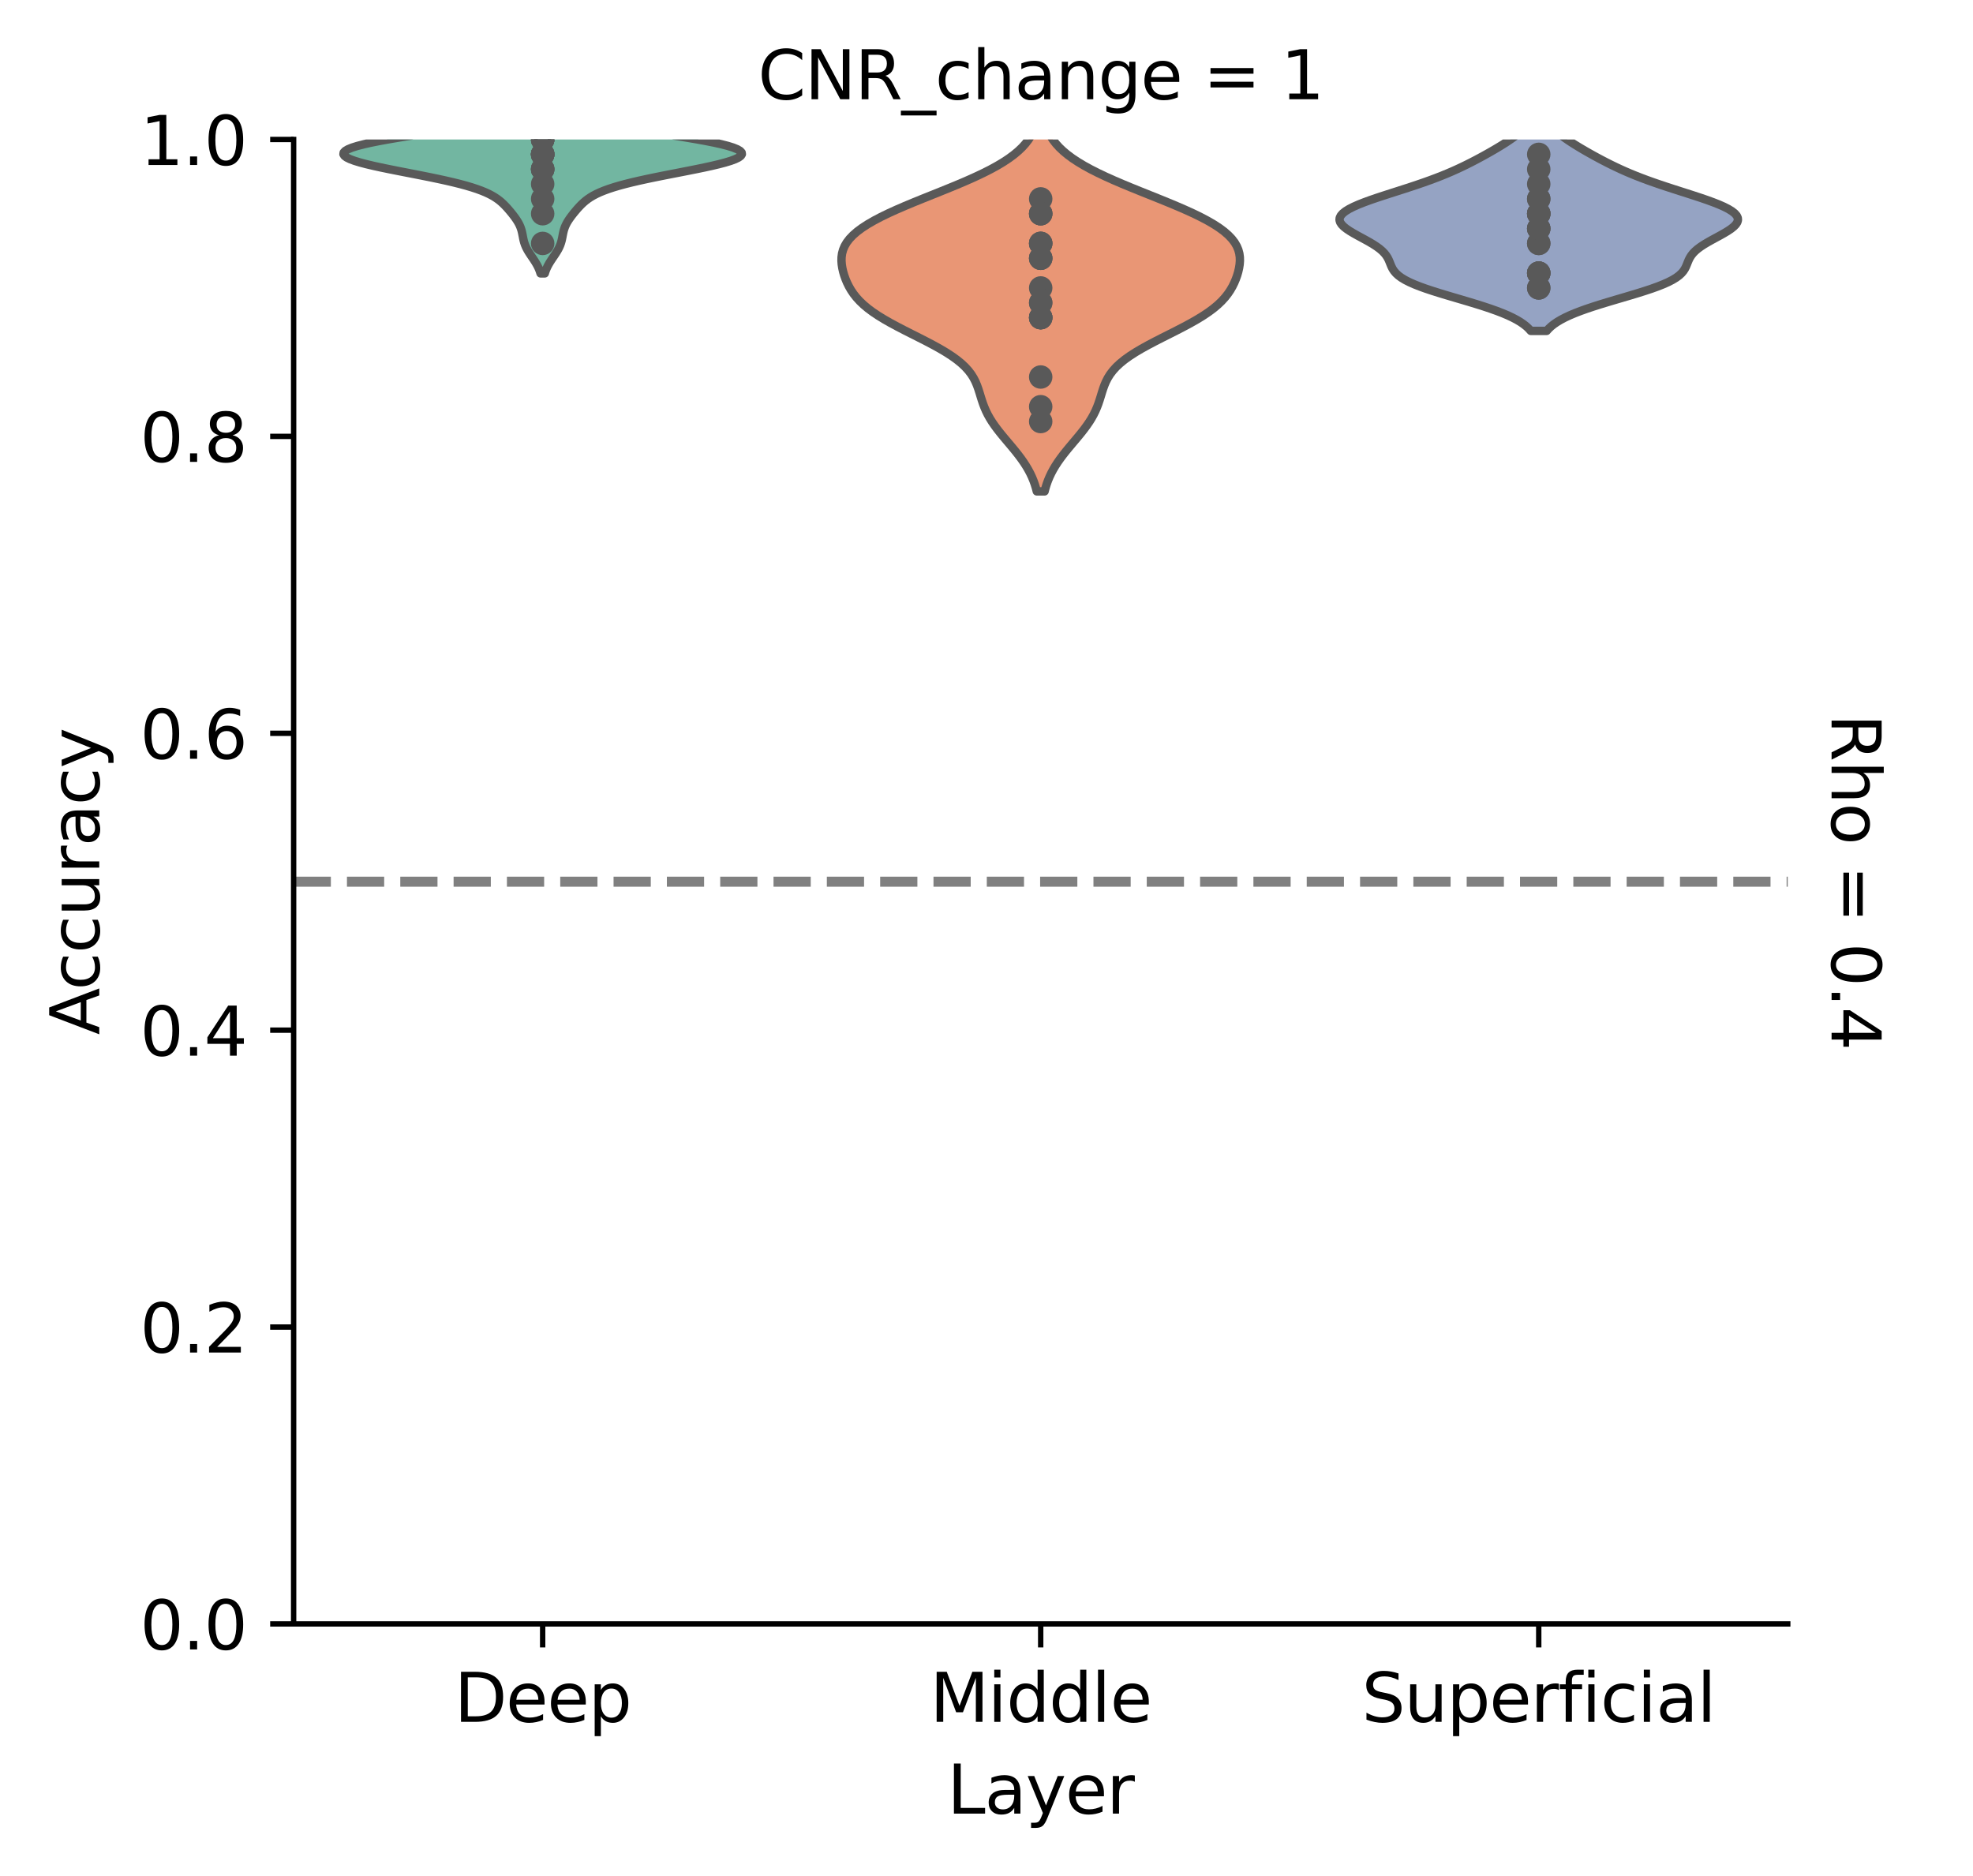 <?xml version="1.0" encoding="utf-8" standalone="no"?>
<!DOCTYPE svg PUBLIC "-//W3C//DTD SVG 1.1//EN"
  "http://www.w3.org/Graphics/SVG/1.1/DTD/svg11.dtd">
<svg xmlns:xlink="http://www.w3.org/1999/xlink" width="294.171pt" height="279.675pt" viewBox="0 0 294.171 279.675" xmlns="http://www.w3.org/2000/svg" version="1.1">
 <defs>
  <style type="text/css">*{stroke-linejoin: round; stroke-linecap: butt}</style>
 </defs>
 <g id="figure_1">
  <g id="patch_1">
   <path d="M 0 279.675 
L 294.171 279.675 
L 294.171 0 
L 0 0 
z
" style="fill: #ffffff"/>
  </g>
  <g id="axes_1">
   <g id="patch_2">
    <path d="M 43.781 242.118 
L 266.551 242.118 
L 266.551 20.798 
L 43.781 20.798 
z
" style="fill: #ffffff"/>
   </g>
   <g id="PolyCollection_1">
    <defs>
     <path id="mb12662d567" d="M 81.228 -238.915 
L 80.591 -238.915 
L 80.515 -239.161 
L 80.426 -239.408 
L 80.324 -239.655 
L 80.209 -239.902 
L 80.081 -240.148 
L 79.941 -240.395 
L 79.791 -240.642 
L 79.632 -240.889 
L 79.468 -241.136 
L 79.301 -241.382 
L 79.133 -241.629 
L 78.97 -241.876 
L 78.813 -242.123 
L 78.666 -242.369 
L 78.532 -242.616 
L 78.411 -242.863 
L 78.305 -243.11 
L 78.215 -243.357 
L 78.138 -243.603 
L 78.074 -243.85 
L 78.018 -244.097 
L 77.97 -244.344 
L 77.923 -244.59 
L 77.874 -244.837 
L 77.82 -245.084 
L 77.757 -245.331 
L 77.682 -245.578 
L 77.593 -245.824 
L 77.488 -246.071 
L 77.367 -246.318 
L 77.23 -246.565 
L 77.078 -246.811 
L 76.914 -247.058 
L 76.737 -247.305 
L 76.552 -247.552 
L 76.359 -247.799 
L 76.158 -248.045 
L 75.952 -248.292 
L 75.739 -248.539 
L 75.517 -248.786 
L 75.285 -249.032 
L 75.037 -249.279 
L 74.769 -249.526 
L 74.475 -249.773 
L 74.148 -250.02 
L 73.781 -250.266 
L 73.366 -250.513 
L 72.896 -250.76 
L 72.363 -251.007 
L 71.762 -251.253 
L 71.087 -251.5 
L 70.334 -251.747 
L 69.501 -251.994 
L 68.589 -252.241 
L 67.6 -252.487 
L 66.538 -252.734 
L 65.411 -252.981 
L 64.228 -253.228 
L 63.002 -253.474 
L 61.747 -253.721 
L 60.479 -253.968 
L 59.216 -254.215 
L 57.978 -254.462 
L 56.784 -254.708 
L 55.656 -254.955 
L 54.615 -255.202 
L 53.679 -255.449 
L 52.87 -255.695 
L 52.204 -255.942 
L 51.696 -256.189 
L 51.361 -256.436 
L 51.207 -256.683 
L 51.242 -256.929 
L 51.469 -257.176 
L 51.887 -257.423 
L 52.493 -257.67 
L 53.279 -257.916 
L 54.233 -258.163 
L 55.34 -258.41 
L 56.582 -258.657 
L 57.94 -258.904 
L 59.39 -259.15 
L 60.91 -259.397 
L 62.474 -259.644 
L 64.058 -259.891 
L 65.637 -260.137 
L 67.19 -260.384 
L 68.696 -260.631 
L 70.136 -260.878 
L 71.495 -261.125 
L 72.762 -261.371 
L 73.926 -261.618 
L 74.984 -261.865 
L 75.932 -262.112 
L 76.772 -262.358 
L 77.505 -262.605 
L 78.138 -262.852 
L 78.678 -263.099 
L 79.132 -263.346 
L 82.687 -263.346 
L 82.687 -263.346 
L 83.141 -263.099 
L 83.681 -262.852 
L 84.314 -262.605 
L 85.047 -262.358 
L 85.887 -262.112 
L 86.835 -261.865 
L 87.893 -261.618 
L 89.057 -261.371 
L 90.324 -261.125 
L 91.683 -260.878 
L 93.123 -260.631 
L 94.629 -260.384 
L 96.182 -260.137 
L 97.762 -259.891 
L 99.345 -259.644 
L 100.909 -259.397 
L 102.429 -259.15 
L 103.879 -258.904 
L 105.237 -258.657 
L 106.479 -258.41 
L 107.586 -258.163 
L 108.54 -257.916 
L 109.326 -257.67 
L 109.932 -257.423 
L 110.35 -257.176 
L 110.577 -256.929 
L 110.612 -256.683 
L 110.458 -256.436 
L 110.123 -256.189 
L 109.615 -255.942 
L 108.949 -255.695 
L 108.14 -255.449 
L 107.204 -255.202 
L 106.163 -254.955 
L 105.035 -254.708 
L 103.841 -254.462 
L 102.603 -254.215 
L 101.34 -253.968 
L 100.072 -253.721 
L 98.817 -253.474 
L 97.591 -253.228 
L 96.408 -252.981 
L 95.281 -252.734 
L 94.219 -252.487 
L 93.23 -252.241 
L 92.318 -251.994 
L 91.485 -251.747 
L 90.732 -251.5 
L 90.057 -251.253 
L 89.456 -251.007 
L 88.923 -250.76 
L 88.453 -250.513 
L 88.038 -250.266 
L 87.671 -250.02 
L 87.344 -249.773 
L 87.05 -249.526 
L 86.782 -249.279 
L 86.534 -249.032 
L 86.302 -248.786 
L 86.08 -248.539 
L 85.867 -248.292 
L 85.661 -248.045 
L 85.461 -247.799 
L 85.267 -247.552 
L 85.082 -247.305 
L 84.906 -247.058 
L 84.741 -246.811 
L 84.589 -246.565 
L 84.452 -246.318 
L 84.331 -246.071 
L 84.226 -245.824 
L 84.137 -245.578 
L 84.062 -245.331 
L 83.999 -245.084 
L 83.945 -244.837 
L 83.896 -244.59 
L 83.85 -244.344 
L 83.801 -244.097 
L 83.746 -243.85 
L 83.681 -243.603 
L 83.604 -243.357 
L 83.514 -243.11 
L 83.408 -242.863 
L 83.287 -242.616 
L 83.153 -242.369 
L 83.006 -242.123 
L 82.849 -241.876 
L 82.686 -241.629 
L 82.518 -241.382 
L 82.351 -241.136 
L 82.187 -240.889 
L 82.028 -240.642 
L 81.878 -240.395 
L 81.738 -240.148 
L 81.61 -239.902 
L 81.495 -239.655 
L 81.393 -239.408 
L 81.304 -239.161 
L 81.228 -238.915 
z
" style="stroke: #595959; stroke-width: 1.25"/>
    </defs>
    <g clip-path="url(#p1ce7e0c51a)">
     <use xlink:href="#mb12662d567" x="0" y="279.675" style="fill: #72b6a1; stroke: #595959; stroke-width: 1.25"/>
    </g>
   </g>
   <g id="PolyCollection_2">
    <defs>
     <path id="m2dc0e3716c" d="M 155.748 -206.412 
L 154.584 -206.412 
L 154.44 -206.958 
L 154.271 -207.503 
L 154.073 -208.049 
L 153.845 -208.595 
L 153.585 -209.14 
L 153.293 -209.686 
L 152.968 -210.232 
L 152.613 -210.778 
L 152.228 -211.323 
L 151.818 -211.869 
L 151.386 -212.415 
L 150.939 -212.96 
L 150.481 -213.506 
L 150.02 -214.052 
L 149.563 -214.597 
L 149.117 -215.143 
L 148.69 -215.689 
L 148.287 -216.235 
L 147.913 -216.78 
L 147.573 -217.326 
L 147.269 -217.872 
L 147 -218.417 
L 146.765 -218.963 
L 146.558 -219.509 
L 146.375 -220.055 
L 146.205 -220.6 
L 146.039 -221.146 
L 145.864 -221.692 
L 145.668 -222.237 
L 145.436 -222.783 
L 145.155 -223.329 
L 144.813 -223.875 
L 144.399 -224.42 
L 143.903 -224.966 
L 143.32 -225.512 
L 142.648 -226.057 
L 141.885 -226.603 
L 141.039 -227.149 
L 140.115 -227.695 
L 139.128 -228.24 
L 138.091 -228.786 
L 137.021 -229.332 
L 135.938 -229.877 
L 134.86 -230.423 
L 133.805 -230.969 
L 132.792 -231.514 
L 131.834 -232.06 
L 130.944 -232.606 
L 130.13 -233.152 
L 129.397 -233.697 
L 128.747 -234.243 
L 128.175 -234.789 
L 127.68 -235.334 
L 127.252 -235.88 
L 126.885 -236.426 
L 126.57 -236.972 
L 126.3 -237.517 
L 126.07 -238.063 
L 125.875 -238.609 
L 125.715 -239.154 
L 125.59 -239.7 
L 125.504 -240.246 
L 125.463 -240.792 
L 125.476 -241.337 
L 125.551 -241.883 
L 125.698 -242.429 
L 125.926 -242.974 
L 126.244 -243.52 
L 126.66 -244.066 
L 127.18 -244.611 
L 127.806 -245.157 
L 128.541 -245.703 
L 129.382 -246.249 
L 130.324 -246.794 
L 131.363 -247.34 
L 132.488 -247.886 
L 133.688 -248.431 
L 134.951 -248.977 
L 136.262 -249.523 
L 137.605 -250.069 
L 138.965 -250.614 
L 140.326 -251.16 
L 141.672 -251.706 
L 142.988 -252.251 
L 144.26 -252.797 
L 145.477 -253.343 
L 146.627 -253.889 
L 147.704 -254.434 
L 148.699 -254.98 
L 149.61 -255.526 
L 150.435 -256.071 
L 151.172 -256.617 
L 151.826 -257.163 
L 152.398 -257.708 
L 152.893 -258.254 
L 153.317 -258.8 
L 153.676 -259.346 
L 153.977 -259.891 
L 154.227 -260.437 
L 156.105 -260.437 
L 156.105 -260.437 
L 156.355 -259.891 
L 156.656 -259.346 
L 157.015 -258.8 
L 157.439 -258.254 
L 157.934 -257.708 
L 158.506 -257.163 
L 159.16 -256.617 
L 159.898 -256.071 
L 160.722 -255.526 
L 161.633 -254.98 
L 162.628 -254.434 
L 163.705 -253.889 
L 164.855 -253.343 
L 166.072 -252.797 
L 167.344 -252.251 
L 168.66 -251.706 
L 170.006 -251.16 
L 171.367 -250.614 
L 172.727 -250.069 
L 174.07 -249.523 
L 175.381 -248.977 
L 176.644 -248.431 
L 177.844 -247.886 
L 178.969 -247.34 
L 180.008 -246.794 
L 180.951 -246.249 
L 181.791 -245.703 
L 182.526 -245.157 
L 183.152 -244.611 
L 183.672 -244.066 
L 184.088 -243.52 
L 184.406 -242.974 
L 184.634 -242.429 
L 184.781 -241.883 
L 184.856 -241.337 
L 184.869 -240.792 
L 184.828 -240.246 
L 184.742 -239.7 
L 184.617 -239.154 
L 184.457 -238.609 
L 184.262 -238.063 
L 184.032 -237.517 
L 183.762 -236.972 
L 183.447 -236.426 
L 183.08 -235.88 
L 182.653 -235.334 
L 182.157 -234.789 
L 181.586 -234.243 
L 180.935 -233.697 
L 180.202 -233.152 
L 179.388 -232.606 
L 178.498 -232.06 
L 177.54 -231.514 
L 176.527 -230.969 
L 175.473 -230.423 
L 174.394 -229.877 
L 173.311 -229.332 
L 172.241 -228.786 
L 171.204 -228.24 
L 170.217 -227.695 
L 169.294 -227.149 
L 168.447 -226.603 
L 167.685 -226.057 
L 167.012 -225.512 
L 166.429 -224.966 
L 165.933 -224.42 
L 165.519 -223.875 
L 165.177 -223.329 
L 164.896 -222.783 
L 164.664 -222.237 
L 164.468 -221.692 
L 164.293 -221.146 
L 164.127 -220.6 
L 163.957 -220.055 
L 163.774 -219.509 
L 163.567 -218.963 
L 163.332 -218.417 
L 163.063 -217.872 
L 162.759 -217.326 
L 162.419 -216.78 
L 162.045 -216.235 
L 161.642 -215.689 
L 161.215 -215.143 
L 160.769 -214.597 
L 160.312 -214.052 
L 159.851 -213.506 
L 159.394 -212.96 
L 158.946 -212.415 
L 158.514 -211.869 
L 158.104 -211.323 
L 157.719 -210.778 
L 157.364 -210.232 
L 157.039 -209.686 
L 156.747 -209.14 
L 156.487 -208.595 
L 156.259 -208.049 
L 156.061 -207.503 
L 155.892 -206.958 
L 155.748 -206.412 
z
" style="stroke: #595959; stroke-width: 1.25"/>
    </defs>
    <g clip-path="url(#p1ce7e0c51a)">
     <use xlink:href="#m2dc0e3716c" x="0" y="279.675" style="fill: #e99675; stroke: #595959; stroke-width: 1.25"/>
    </g>
   </g>
   <g id="PolyCollection_3">
    <defs>
     <path id="mdc87d90c65" d="M 230.61 -230.341 
L 228.235 -230.341 
L 227.939 -230.671 
L 227.588 -231.002 
L 227.174 -231.332 
L 226.694 -231.663 
L 226.141 -231.993 
L 225.514 -232.324 
L 224.809 -232.655 
L 224.027 -232.985 
L 223.171 -233.316 
L 222.245 -233.646 
L 221.255 -233.977 
L 220.212 -234.307 
L 219.127 -234.638 
L 218.015 -234.969 
L 216.891 -235.299 
L 215.773 -235.63 
L 214.679 -235.96 
L 213.626 -236.291 
L 212.63 -236.621 
L 211.707 -236.952 
L 210.87 -237.283 
L 210.126 -237.613 
L 209.481 -237.944 
L 208.936 -238.274 
L 208.489 -238.605 
L 208.131 -238.935 
L 207.852 -239.266 
L 207.636 -239.596 
L 207.468 -239.927 
L 207.329 -240.258 
L 207.198 -240.588 
L 207.059 -240.919 
L 206.893 -241.249 
L 206.686 -241.58 
L 206.425 -241.91 
L 206.105 -242.241 
L 205.72 -242.572 
L 205.272 -242.902 
L 204.767 -243.233 
L 204.214 -243.563 
L 203.625 -243.894 
L 203.017 -244.224 
L 202.408 -244.555 
L 201.818 -244.886 
L 201.266 -245.216 
L 200.772 -245.547 
L 200.356 -245.877 
L 200.033 -246.208 
L 199.817 -246.538 
L 199.72 -246.869 
L 199.749 -247.199 
L 199.909 -247.53 
L 200.199 -247.861 
L 200.616 -248.191 
L 201.155 -248.522 
L 201.805 -248.852 
L 202.555 -249.183 
L 203.391 -249.513 
L 204.298 -249.844 
L 205.26 -250.175 
L 206.261 -250.505 
L 207.285 -250.836 
L 208.319 -251.166 
L 209.349 -251.497 
L 210.364 -251.827 
L 211.355 -252.158 
L 212.315 -252.489 
L 213.239 -252.819 
L 214.124 -253.15 
L 214.97 -253.48 
L 215.777 -253.811 
L 216.547 -254.141 
L 217.283 -254.472 
L 217.989 -254.803 
L 218.669 -255.133 
L 219.327 -255.464 
L 219.965 -255.794 
L 220.587 -256.125 
L 221.194 -256.455 
L 221.789 -256.786 
L 222.371 -257.116 
L 222.94 -257.447 
L 223.494 -257.778 
L 224.032 -258.108 
L 224.551 -258.439 
L 225.049 -258.769 
L 225.523 -259.1 
L 225.971 -259.43 
L 226.39 -259.761 
L 226.779 -260.092 
L 227.137 -260.422 
L 227.463 -260.753 
L 227.757 -261.083 
L 228.019 -261.414 
L 228.25 -261.744 
L 228.452 -262.075 
L 228.626 -262.406 
L 228.775 -262.736 
L 228.902 -263.067 
L 229.944 -263.067 
L 229.944 -263.067 
L 230.07 -262.736 
L 230.219 -262.406 
L 230.393 -262.075 
L 230.595 -261.744 
L 230.826 -261.414 
L 231.088 -261.083 
L 231.382 -260.753 
L 231.708 -260.422 
L 232.066 -260.092 
L 232.455 -259.761 
L 232.875 -259.43 
L 233.322 -259.1 
L 233.797 -258.769 
L 234.294 -258.439 
L 234.814 -258.108 
L 235.351 -257.778 
L 235.905 -257.447 
L 236.474 -257.116 
L 237.056 -256.786 
L 237.651 -256.455 
L 238.258 -256.125 
L 238.88 -255.794 
L 239.519 -255.464 
L 240.176 -255.133 
L 240.856 -254.803 
L 241.562 -254.472 
L 242.298 -254.141 
L 243.068 -253.811 
L 243.875 -253.48 
L 244.721 -253.15 
L 245.606 -252.819 
L 246.53 -252.489 
L 247.49 -252.158 
L 248.481 -251.827 
L 249.496 -251.497 
L 250.526 -251.166 
L 251.56 -250.836 
L 252.584 -250.505 
L 253.585 -250.175 
L 254.547 -249.844 
L 255.454 -249.513 
L 256.29 -249.183 
L 257.04 -248.852 
L 257.69 -248.522 
L 258.229 -248.191 
L 258.646 -247.861 
L 258.937 -247.53 
L 259.096 -247.199 
L 259.125 -246.869 
L 259.028 -246.538 
L 258.812 -246.208 
L 258.489 -245.877 
L 258.073 -245.547 
L 257.579 -245.216 
L 257.027 -244.886 
L 256.437 -244.555 
L 255.828 -244.224 
L 255.22 -243.894 
L 254.631 -243.563 
L 254.078 -243.233 
L 253.573 -242.902 
L 253.125 -242.572 
L 252.74 -242.241 
L 252.42 -241.91 
L 252.16 -241.58 
L 251.952 -241.249 
L 251.786 -240.919 
L 251.647 -240.588 
L 251.516 -240.258 
L 251.377 -239.927 
L 251.209 -239.596 
L 250.994 -239.266 
L 250.714 -238.935 
L 250.357 -238.605 
L 249.909 -238.274 
L 249.364 -237.944 
L 248.72 -237.613 
L 247.976 -237.283 
L 247.138 -236.952 
L 246.215 -236.621 
L 245.219 -236.291 
L 244.166 -235.96 
L 243.072 -235.63 
L 241.954 -235.299 
L 240.831 -234.969 
L 239.718 -234.638 
L 238.634 -234.307 
L 237.59 -233.977 
L 236.601 -233.646 
L 235.674 -233.316 
L 234.818 -232.985 
L 234.036 -232.655 
L 233.331 -232.324 
L 232.704 -231.993 
L 232.151 -231.663 
L 231.671 -231.332 
L 231.257 -231.002 
L 230.906 -230.671 
L 230.61 -230.341 
z
" style="stroke: #595959; stroke-width: 1.25"/>
    </defs>
    <g clip-path="url(#p1ce7e0c51a)">
     <use xlink:href="#mdc87d90c65" x="0" y="279.675" style="fill: #95a3c3; stroke: #595959; stroke-width: 1.25"/>
    </g>
   </g>
   <g id="matplotlib.axis_1">
    <g id="xtick_1">
     <g id="line2d_1">
      <defs>
       <path id="m2caea728b6" d="M 0 0 
L 0 3.5 
" style="stroke: #000000; stroke-width: 0.8"/>
      </defs>
      <g>
       <use xlink:href="#m2caea728b6" x="80.91" y="242.118" style="stroke: #000000; stroke-width: 0.8"/>
      </g>
     </g>
     <g id="text_1">
      <!-- Deep -->
      <g transform="translate(67.732 256.717) scale(0.1 -0.1)">
       <defs>
        <path id="DejaVuSans-44" d="M 1259 4147 
L 1259 519 
L 2022 519 
Q 2988 519 3436 956 
Q 3884 1394 3884 2338 
Q 3884 3275 3436 3711 
Q 2988 4147 2022 4147 
L 1259 4147 
z
M 628 4666 
L 1925 4666 
Q 3281 4666 3915 4102 
Q 4550 3538 4550 2338 
Q 4550 1131 3912 565 
Q 3275 0 1925 0 
L 628 0 
L 628 4666 
z
" transform="scale(0.016)"/>
        <path id="DejaVuSans-65" d="M 3597 1894 
L 3597 1613 
L 953 1613 
Q 991 1019 1311 708 
Q 1631 397 2203 397 
Q 2534 397 2845 478 
Q 3156 559 3463 722 
L 3463 178 
Q 3153 47 2828 -22 
Q 2503 -91 2169 -91 
Q 1331 -91 842 396 
Q 353 884 353 1716 
Q 353 2575 817 3079 
Q 1281 3584 2069 3584 
Q 2775 3584 3186 3129 
Q 3597 2675 3597 1894 
z
M 3022 2063 
Q 3016 2534 2758 2815 
Q 2500 3097 2075 3097 
Q 1594 3097 1305 2825 
Q 1016 2553 972 2059 
L 3022 2063 
z
" transform="scale(0.016)"/>
        <path id="DejaVuSans-70" d="M 1159 525 
L 1159 -1331 
L 581 -1331 
L 581 3500 
L 1159 3500 
L 1159 2969 
Q 1341 3281 1617 3432 
Q 1894 3584 2278 3584 
Q 2916 3584 3314 3078 
Q 3713 2572 3713 1747 
Q 3713 922 3314 415 
Q 2916 -91 2278 -91 
Q 1894 -91 1617 61 
Q 1341 213 1159 525 
z
M 3116 1747 
Q 3116 2381 2855 2742 
Q 2594 3103 2138 3103 
Q 1681 3103 1420 2742 
Q 1159 2381 1159 1747 
Q 1159 1113 1420 752 
Q 1681 391 2138 391 
Q 2594 391 2855 752 
Q 3116 1113 3116 1747 
z
" transform="scale(0.016)"/>
       </defs>
       <use xlink:href="#DejaVuSans-44"/>
       <use xlink:href="#DejaVuSans-65" x="77.002"/>
       <use xlink:href="#DejaVuSans-65" x="138.525"/>
       <use xlink:href="#DejaVuSans-70" x="200.049"/>
      </g>
     </g>
    </g>
    <g id="xtick_2">
     <g id="line2d_2">
      <g>
       <use xlink:href="#m2caea728b6" x="155.166" y="242.118" style="stroke: #000000; stroke-width: 0.8"/>
      </g>
     </g>
     <g id="text_2">
      <!-- Middle -->
      <g transform="translate(138.649 256.717) scale(0.1 -0.1)">
       <defs>
        <path id="DejaVuSans-4d" d="M 628 4666 
L 1569 4666 
L 2759 1491 
L 3956 4666 
L 4897 4666 
L 4897 0 
L 4281 0 
L 4281 4097 
L 3078 897 
L 2444 897 
L 1241 4097 
L 1241 0 
L 628 0 
L 628 4666 
z
" transform="scale(0.016)"/>
        <path id="DejaVuSans-69" d="M 603 3500 
L 1178 3500 
L 1178 0 
L 603 0 
L 603 3500 
z
M 603 4863 
L 1178 4863 
L 1178 4134 
L 603 4134 
L 603 4863 
z
" transform="scale(0.016)"/>
        <path id="DejaVuSans-64" d="M 2906 2969 
L 2906 4863 
L 3481 4863 
L 3481 0 
L 2906 0 
L 2906 525 
Q 2725 213 2448 61 
Q 2172 -91 1784 -91 
Q 1150 -91 751 415 
Q 353 922 353 1747 
Q 353 2572 751 3078 
Q 1150 3584 1784 3584 
Q 2172 3584 2448 3432 
Q 2725 3281 2906 2969 
z
M 947 1747 
Q 947 1113 1208 752 
Q 1469 391 1925 391 
Q 2381 391 2643 752 
Q 2906 1113 2906 1747 
Q 2906 2381 2643 2742 
Q 2381 3103 1925 3103 
Q 1469 3103 1208 2742 
Q 947 2381 947 1747 
z
" transform="scale(0.016)"/>
        <path id="DejaVuSans-6c" d="M 603 4863 
L 1178 4863 
L 1178 0 
L 603 0 
L 603 4863 
z
" transform="scale(0.016)"/>
       </defs>
       <use xlink:href="#DejaVuSans-4d"/>
       <use xlink:href="#DejaVuSans-69" x="86.279"/>
       <use xlink:href="#DejaVuSans-64" x="114.062"/>
       <use xlink:href="#DejaVuSans-64" x="177.539"/>
       <use xlink:href="#DejaVuSans-6c" x="241.016"/>
       <use xlink:href="#DejaVuSans-65" x="268.799"/>
      </g>
     </g>
    </g>
    <g id="xtick_3">
     <g id="line2d_3">
      <g>
       <use xlink:href="#m2caea728b6" x="229.423" y="242.118" style="stroke: #000000; stroke-width: 0.8"/>
      </g>
     </g>
     <g id="text_3">
      <!-- Superficial -->
      <g transform="translate(203.033 256.717) scale(0.1 -0.1)">
       <defs>
        <path id="DejaVuSans-53" d="M 3425 4513 
L 3425 3897 
Q 3066 4069 2747 4153 
Q 2428 4238 2131 4238 
Q 1616 4238 1336 4038 
Q 1056 3838 1056 3469 
Q 1056 3159 1242 3001 
Q 1428 2844 1947 2747 
L 2328 2669 
Q 3034 2534 3370 2195 
Q 3706 1856 3706 1288 
Q 3706 609 3251 259 
Q 2797 -91 1919 -91 
Q 1588 -91 1214 -16 
Q 841 59 441 206 
L 441 856 
Q 825 641 1194 531 
Q 1563 422 1919 422 
Q 2459 422 2753 634 
Q 3047 847 3047 1241 
Q 3047 1584 2836 1778 
Q 2625 1972 2144 2069 
L 1759 2144 
Q 1053 2284 737 2584 
Q 422 2884 422 3419 
Q 422 4038 858 4394 
Q 1294 4750 2059 4750 
Q 2388 4750 2728 4690 
Q 3069 4631 3425 4513 
z
" transform="scale(0.016)"/>
        <path id="DejaVuSans-75" d="M 544 1381 
L 544 3500 
L 1119 3500 
L 1119 1403 
Q 1119 906 1312 657 
Q 1506 409 1894 409 
Q 2359 409 2629 706 
Q 2900 1003 2900 1516 
L 2900 3500 
L 3475 3500 
L 3475 0 
L 2900 0 
L 2900 538 
Q 2691 219 2414 64 
Q 2138 -91 1772 -91 
Q 1169 -91 856 284 
Q 544 659 544 1381 
z
M 1991 3584 
L 1991 3584 
z
" transform="scale(0.016)"/>
        <path id="DejaVuSans-72" d="M 2631 2963 
Q 2534 3019 2420 3045 
Q 2306 3072 2169 3072 
Q 1681 3072 1420 2755 
Q 1159 2438 1159 1844 
L 1159 0 
L 581 0 
L 581 3500 
L 1159 3500 
L 1159 2956 
Q 1341 3275 1631 3429 
Q 1922 3584 2338 3584 
Q 2397 3584 2469 3576 
Q 2541 3569 2628 3553 
L 2631 2963 
z
" transform="scale(0.016)"/>
        <path id="DejaVuSans-66" d="M 2375 4863 
L 2375 4384 
L 1825 4384 
Q 1516 4384 1395 4259 
Q 1275 4134 1275 3809 
L 1275 3500 
L 2222 3500 
L 2222 3053 
L 1275 3053 
L 1275 0 
L 697 0 
L 697 3053 
L 147 3053 
L 147 3500 
L 697 3500 
L 697 3744 
Q 697 4328 969 4595 
Q 1241 4863 1831 4863 
L 2375 4863 
z
" transform="scale(0.016)"/>
        <path id="DejaVuSans-63" d="M 3122 3366 
L 3122 2828 
Q 2878 2963 2633 3030 
Q 2388 3097 2138 3097 
Q 1578 3097 1268 2742 
Q 959 2388 959 1747 
Q 959 1106 1268 751 
Q 1578 397 2138 397 
Q 2388 397 2633 464 
Q 2878 531 3122 666 
L 3122 134 
Q 2881 22 2623 -34 
Q 2366 -91 2075 -91 
Q 1284 -91 818 406 
Q 353 903 353 1747 
Q 353 2603 823 3093 
Q 1294 3584 2113 3584 
Q 2378 3584 2631 3529 
Q 2884 3475 3122 3366 
z
" transform="scale(0.016)"/>
        <path id="DejaVuSans-61" d="M 2194 1759 
Q 1497 1759 1228 1600 
Q 959 1441 959 1056 
Q 959 750 1161 570 
Q 1363 391 1709 391 
Q 2188 391 2477 730 
Q 2766 1069 2766 1631 
L 2766 1759 
L 2194 1759 
z
M 3341 1997 
L 3341 0 
L 2766 0 
L 2766 531 
Q 2569 213 2275 61 
Q 1981 -91 1556 -91 
Q 1019 -91 701 211 
Q 384 513 384 1019 
Q 384 1609 779 1909 
Q 1175 2209 1959 2209 
L 2766 2209 
L 2766 2266 
Q 2766 2663 2505 2880 
Q 2244 3097 1772 3097 
Q 1472 3097 1187 3025 
Q 903 2953 641 2809 
L 641 3341 
Q 956 3463 1253 3523 
Q 1550 3584 1831 3584 
Q 2591 3584 2966 3190 
Q 3341 2797 3341 1997 
z
" transform="scale(0.016)"/>
       </defs>
       <use xlink:href="#DejaVuSans-53"/>
       <use xlink:href="#DejaVuSans-75" x="63.477"/>
       <use xlink:href="#DejaVuSans-70" x="126.855"/>
       <use xlink:href="#DejaVuSans-65" x="190.332"/>
       <use xlink:href="#DejaVuSans-72" x="251.855"/>
       <use xlink:href="#DejaVuSans-66" x="292.969"/>
       <use xlink:href="#DejaVuSans-69" x="328.174"/>
       <use xlink:href="#DejaVuSans-63" x="355.957"/>
       <use xlink:href="#DejaVuSans-69" x="410.938"/>
       <use xlink:href="#DejaVuSans-61" x="438.721"/>
       <use xlink:href="#DejaVuSans-6c" x="500"/>
      </g>
     </g>
    </g>
    <g id="text_4">
     <!-- Layer -->
     <g transform="translate(141.225 270.395) scale(0.1 -0.1)">
      <defs>
       <path id="DejaVuSans-4c" d="M 628 4666 
L 1259 4666 
L 1259 531 
L 3531 531 
L 3531 0 
L 628 0 
L 628 4666 
z
" transform="scale(0.016)"/>
       <path id="DejaVuSans-79" d="M 2059 -325 
Q 1816 -950 1584 -1140 
Q 1353 -1331 966 -1331 
L 506 -1331 
L 506 -850 
L 844 -850 
Q 1081 -850 1212 -737 
Q 1344 -625 1503 -206 
L 1606 56 
L 191 3500 
L 800 3500 
L 1894 763 
L 2988 3500 
L 3597 3500 
L 2059 -325 
z
" transform="scale(0.016)"/>
      </defs>
      <use xlink:href="#DejaVuSans-4c"/>
      <use xlink:href="#DejaVuSans-61" x="55.713"/>
      <use xlink:href="#DejaVuSans-79" x="116.992"/>
      <use xlink:href="#DejaVuSans-65" x="176.172"/>
      <use xlink:href="#DejaVuSans-72" x="237.695"/>
     </g>
    </g>
   </g>
   <g id="matplotlib.axis_2">
    <g id="ytick_1">
     <g id="line2d_4">
      <defs>
       <path id="ma7016f36d8" d="M 0 0 
L -3.5 0 
" style="stroke: #000000; stroke-width: 0.8"/>
      </defs>
      <g>
       <use xlink:href="#ma7016f36d8" x="43.781" y="242.118" style="stroke: #000000; stroke-width: 0.8"/>
      </g>
     </g>
     <g id="text_5">
      <!-- 0.0 -->
      <g transform="translate(20.878 245.918) scale(0.1 -0.1)">
       <defs>
        <path id="DejaVuSans-30" d="M 2034 4250 
Q 1547 4250 1301 3770 
Q 1056 3291 1056 2328 
Q 1056 1369 1301 889 
Q 1547 409 2034 409 
Q 2525 409 2770 889 
Q 3016 1369 3016 2328 
Q 3016 3291 2770 3770 
Q 2525 4250 2034 4250 
z
M 2034 4750 
Q 2819 4750 3233 4129 
Q 3647 3509 3647 2328 
Q 3647 1150 3233 529 
Q 2819 -91 2034 -91 
Q 1250 -91 836 529 
Q 422 1150 422 2328 
Q 422 3509 836 4129 
Q 1250 4750 2034 4750 
z
" transform="scale(0.016)"/>
        <path id="DejaVuSans-2e" d="M 684 794 
L 1344 794 
L 1344 0 
L 684 0 
L 684 794 
z
" transform="scale(0.016)"/>
       </defs>
       <use xlink:href="#DejaVuSans-30"/>
       <use xlink:href="#DejaVuSans-2e" x="63.623"/>
       <use xlink:href="#DejaVuSans-30" x="95.41"/>
      </g>
     </g>
    </g>
    <g id="ytick_2">
     <g id="line2d_5">
      <g>
       <use xlink:href="#ma7016f36d8" x="43.781" y="197.854" style="stroke: #000000; stroke-width: 0.8"/>
      </g>
     </g>
     <g id="text_6">
      <!-- 0.2 -->
      <g transform="translate(20.878 201.654) scale(0.1 -0.1)">
       <defs>
        <path id="DejaVuSans-32" d="M 1228 531 
L 3431 531 
L 3431 0 
L 469 0 
L 469 531 
Q 828 903 1448 1529 
Q 2069 2156 2228 2338 
Q 2531 2678 2651 2914 
Q 2772 3150 2772 3378 
Q 2772 3750 2511 3984 
Q 2250 4219 1831 4219 
Q 1534 4219 1204 4116 
Q 875 4013 500 3803 
L 500 4441 
Q 881 4594 1212 4672 
Q 1544 4750 1819 4750 
Q 2544 4750 2975 4387 
Q 3406 4025 3406 3419 
Q 3406 3131 3298 2873 
Q 3191 2616 2906 2266 
Q 2828 2175 2409 1742 
Q 1991 1309 1228 531 
z
" transform="scale(0.016)"/>
       </defs>
       <use xlink:href="#DejaVuSans-30"/>
       <use xlink:href="#DejaVuSans-2e" x="63.623"/>
       <use xlink:href="#DejaVuSans-32" x="95.41"/>
      </g>
     </g>
    </g>
    <g id="ytick_3">
     <g id="line2d_6">
      <g>
       <use xlink:href="#ma7016f36d8" x="43.781" y="153.59" style="stroke: #000000; stroke-width: 0.8"/>
      </g>
     </g>
     <g id="text_7">
      <!-- 0.4 -->
      <g transform="translate(20.878 157.39) scale(0.1 -0.1)">
       <defs>
        <path id="DejaVuSans-34" d="M 2419 4116 
L 825 1625 
L 2419 1625 
L 2419 4116 
z
M 2253 4666 
L 3047 4666 
L 3047 1625 
L 3713 1625 
L 3713 1100 
L 3047 1100 
L 3047 0 
L 2419 0 
L 2419 1100 
L 313 1100 
L 313 1709 
L 2253 4666 
z
" transform="scale(0.016)"/>
       </defs>
       <use xlink:href="#DejaVuSans-30"/>
       <use xlink:href="#DejaVuSans-2e" x="63.623"/>
       <use xlink:href="#DejaVuSans-34" x="95.41"/>
      </g>
     </g>
    </g>
    <g id="ytick_4">
     <g id="line2d_7">
      <g>
       <use xlink:href="#ma7016f36d8" x="43.781" y="109.326" style="stroke: #000000; stroke-width: 0.8"/>
      </g>
     </g>
     <g id="text_8">
      <!-- 0.6 -->
      <g transform="translate(20.878 113.126) scale(0.1 -0.1)">
       <defs>
        <path id="DejaVuSans-36" d="M 2113 2584 
Q 1688 2584 1439 2293 
Q 1191 2003 1191 1497 
Q 1191 994 1439 701 
Q 1688 409 2113 409 
Q 2538 409 2786 701 
Q 3034 994 3034 1497 
Q 3034 2003 2786 2293 
Q 2538 2584 2113 2584 
z
M 3366 4563 
L 3366 3988 
Q 3128 4100 2886 4159 
Q 2644 4219 2406 4219 
Q 1781 4219 1451 3797 
Q 1122 3375 1075 2522 
Q 1259 2794 1537 2939 
Q 1816 3084 2150 3084 
Q 2853 3084 3261 2657 
Q 3669 2231 3669 1497 
Q 3669 778 3244 343 
Q 2819 -91 2113 -91 
Q 1303 -91 875 529 
Q 447 1150 447 2328 
Q 447 3434 972 4092 
Q 1497 4750 2381 4750 
Q 2619 4750 2861 4703 
Q 3103 4656 3366 4563 
z
" transform="scale(0.016)"/>
       </defs>
       <use xlink:href="#DejaVuSans-30"/>
       <use xlink:href="#DejaVuSans-2e" x="63.623"/>
       <use xlink:href="#DejaVuSans-36" x="95.41"/>
      </g>
     </g>
    </g>
    <g id="ytick_5">
     <g id="line2d_8">
      <g>
       <use xlink:href="#ma7016f36d8" x="43.781" y="65.062" style="stroke: #000000; stroke-width: 0.8"/>
      </g>
     </g>
     <g id="text_9">
      <!-- 0.8 -->
      <g transform="translate(20.878 68.862) scale(0.1 -0.1)">
       <defs>
        <path id="DejaVuSans-38" d="M 2034 2216 
Q 1584 2216 1326 1975 
Q 1069 1734 1069 1313 
Q 1069 891 1326 650 
Q 1584 409 2034 409 
Q 2484 409 2743 651 
Q 3003 894 3003 1313 
Q 3003 1734 2745 1975 
Q 2488 2216 2034 2216 
z
M 1403 2484 
Q 997 2584 770 2862 
Q 544 3141 544 3541 
Q 544 4100 942 4425 
Q 1341 4750 2034 4750 
Q 2731 4750 3128 4425 
Q 3525 4100 3525 3541 
Q 3525 3141 3298 2862 
Q 3072 2584 2669 2484 
Q 3125 2378 3379 2068 
Q 3634 1759 3634 1313 
Q 3634 634 3220 271 
Q 2806 -91 2034 -91 
Q 1263 -91 848 271 
Q 434 634 434 1313 
Q 434 1759 690 2068 
Q 947 2378 1403 2484 
z
M 1172 3481 
Q 1172 3119 1398 2916 
Q 1625 2713 2034 2713 
Q 2441 2713 2670 2916 
Q 2900 3119 2900 3481 
Q 2900 3844 2670 4047 
Q 2441 4250 2034 4250 
Q 1625 4250 1398 4047 
Q 1172 3844 1172 3481 
z
" transform="scale(0.016)"/>
       </defs>
       <use xlink:href="#DejaVuSans-30"/>
       <use xlink:href="#DejaVuSans-2e" x="63.623"/>
       <use xlink:href="#DejaVuSans-38" x="95.41"/>
      </g>
     </g>
    </g>
    <g id="ytick_6">
     <g id="line2d_9">
      <g>
       <use xlink:href="#ma7016f36d8" x="43.781" y="20.798" style="stroke: #000000; stroke-width: 0.8"/>
      </g>
     </g>
     <g id="text_10">
      <!-- 1.0 -->
      <g transform="translate(20.878 24.598) scale(0.1 -0.1)">
       <defs>
        <path id="DejaVuSans-31" d="M 794 531 
L 1825 531 
L 1825 4091 
L 703 3866 
L 703 4441 
L 1819 4666 
L 2450 4666 
L 2450 531 
L 3481 531 
L 3481 0 
L 794 0 
L 794 531 
z
" transform="scale(0.016)"/>
       </defs>
       <use xlink:href="#DejaVuSans-31"/>
       <use xlink:href="#DejaVuSans-2e" x="63.623"/>
       <use xlink:href="#DejaVuSans-30" x="95.41"/>
      </g>
     </g>
    </g>
    <g id="text_11">
     <!-- Accuracy -->
     <g transform="translate(14.798 154.287) rotate(-90) scale(0.1 -0.1)">
      <defs>
       <path id="DejaVuSans-41" d="M 2188 4044 
L 1331 1722 
L 3047 1722 
L 2188 4044 
z
M 1831 4666 
L 2547 4666 
L 4325 0 
L 3669 0 
L 3244 1197 
L 1141 1197 
L 716 0 
L 50 0 
L 1831 4666 
z
" transform="scale(0.016)"/>
      </defs>
      <use xlink:href="#DejaVuSans-41"/>
      <use xlink:href="#DejaVuSans-63" x="66.658"/>
      <use xlink:href="#DejaVuSans-63" x="121.639"/>
      <use xlink:href="#DejaVuSans-75" x="176.619"/>
      <use xlink:href="#DejaVuSans-72" x="239.998"/>
      <use xlink:href="#DejaVuSans-61" x="281.111"/>
      <use xlink:href="#DejaVuSans-63" x="342.391"/>
      <use xlink:href="#DejaVuSans-79" x="397.371"/>
     </g>
    </g>
   </g>
   <g id="line2d_10">
    <path d="M 43.781 131.458 
L 266.551 131.458 
" clip-path="url(#p1ce7e0c51a)" style="fill: none; stroke-dasharray: 5.55,2.4; stroke-dashoffset: 0; stroke: #808080; stroke-width: 1.5"/>
   </g>
   <g id="patch_3">
    <path d="M 43.781 242.118 
L 43.781 20.798 
" style="fill: none; stroke: #000000; stroke-width: 0.8; stroke-linejoin: miter; stroke-linecap: square"/>
   </g>
   <g id="patch_4">
    <path d="M 43.781 242.118 
L 266.551 242.118 
" style="fill: none; stroke: #000000; stroke-width: 0.8; stroke-linejoin: miter; stroke-linecap: square"/>
   </g>
   <g id="PathCollection_1">
    <defs>
     <path id="m08d66d99ee" d="M 0 1.25 
C 0.332 1.25 0.649 1.118 0.884 0.884 
C 1.118 0.649 1.25 0.332 1.25 0 
C 1.25 -0.332 1.118 -0.649 0.884 -0.884 
C 0.649 -1.118 0.332 -1.25 0 -1.25 
C -0.332 -1.25 -0.649 -1.118 -0.884 -0.884 
C -1.118 -0.649 -1.25 -0.332 -1.25 0 
C -1.25 0.332 -1.118 0.649 -0.884 0.884 
C -0.649 1.118 -0.332 1.25 0 1.25 
z
" style="stroke: #595959"/>
    </defs>
    <g clip-path="url(#p1ce7e0c51a)">
     <use xlink:href="#m08d66d99ee" x="80.91" y="20.798" style="fill: #595959; stroke: #595959"/>
     <use xlink:href="#m08d66d99ee" x="80.91" y="25.225" style="fill: #595959; stroke: #595959"/>
     <use xlink:href="#m08d66d99ee" x="80.91" y="23.012" style="fill: #595959; stroke: #595959"/>
     <use xlink:href="#m08d66d99ee" x="80.91" y="25.225" style="fill: #595959; stroke: #595959"/>
     <use xlink:href="#m08d66d99ee" x="80.91" y="23.012" style="fill: #595959; stroke: #595959"/>
     <use xlink:href="#m08d66d99ee" x="80.91" y="20.798" style="fill: #595959; stroke: #595959"/>
     <use xlink:href="#m08d66d99ee" x="80.91" y="23.012" style="fill: #595959; stroke: #595959"/>
     <use xlink:href="#m08d66d99ee" x="80.91" y="36.291" style="fill: #595959; stroke: #595959"/>
     <use xlink:href="#m08d66d99ee" x="80.91" y="29.651" style="fill: #595959; stroke: #595959"/>
     <use xlink:href="#m08d66d99ee" x="80.91" y="23.012" style="fill: #595959; stroke: #595959"/>
     <use xlink:href="#m08d66d99ee" x="80.91" y="20.798" style="fill: #595959; stroke: #595959"/>
     <use xlink:href="#m08d66d99ee" x="80.91" y="31.864" style="fill: #595959; stroke: #595959"/>
     <use xlink:href="#m08d66d99ee" x="80.91" y="25.225" style="fill: #595959; stroke: #595959"/>
     <use xlink:href="#m08d66d99ee" x="80.91" y="23.012" style="fill: #595959; stroke: #595959"/>
     <use xlink:href="#m08d66d99ee" x="80.91" y="25.225" style="fill: #595959; stroke: #595959"/>
     <use xlink:href="#m08d66d99ee" x="80.91" y="27.438" style="fill: #595959; stroke: #595959"/>
     <use xlink:href="#m08d66d99ee" x="80.91" y="23.012" style="fill: #595959; stroke: #595959"/>
     <use xlink:href="#m08d66d99ee" x="80.91" y="20.798" style="fill: #595959; stroke: #595959"/>
     <use xlink:href="#m08d66d99ee" x="80.91" y="20.798" style="fill: #595959; stroke: #595959"/>
     <use xlink:href="#m08d66d99ee" x="80.91" y="23.012" style="fill: #595959; stroke: #595959"/>
    </g>
   </g>
   <g id="PathCollection_2">
    <g clip-path="url(#p1ce7e0c51a)">
     <use xlink:href="#m08d66d99ee" x="155.166" y="62.849" style="fill: #595959; stroke: #595959"/>
     <use xlink:href="#m08d66d99ee" x="155.166" y="31.864" style="fill: #595959; stroke: #595959"/>
     <use xlink:href="#m08d66d99ee" x="155.166" y="29.651" style="fill: #595959; stroke: #595959"/>
     <use xlink:href="#m08d66d99ee" x="155.166" y="60.636" style="fill: #595959; stroke: #595959"/>
     <use xlink:href="#m08d66d99ee" x="155.166" y="45.144" style="fill: #595959; stroke: #595959"/>
     <use xlink:href="#m08d66d99ee" x="155.166" y="36.291" style="fill: #595959; stroke: #595959"/>
     <use xlink:href="#m08d66d99ee" x="155.166" y="36.291" style="fill: #595959; stroke: #595959"/>
     <use xlink:href="#m08d66d99ee" x="155.166" y="47.357" style="fill: #595959; stroke: #595959"/>
     <use xlink:href="#m08d66d99ee" x="155.166" y="47.357" style="fill: #595959; stroke: #595959"/>
     <use xlink:href="#m08d66d99ee" x="155.166" y="56.21" style="fill: #595959; stroke: #595959"/>
     <use xlink:href="#m08d66d99ee" x="155.166" y="38.504" style="fill: #595959; stroke: #595959"/>
     <use xlink:href="#m08d66d99ee" x="155.166" y="31.864" style="fill: #595959; stroke: #595959"/>
     <use xlink:href="#m08d66d99ee" x="155.166" y="38.504" style="fill: #595959; stroke: #595959"/>
     <use xlink:href="#m08d66d99ee" x="155.166" y="47.357" style="fill: #595959; stroke: #595959"/>
     <use xlink:href="#m08d66d99ee" x="155.166" y="47.357" style="fill: #595959; stroke: #595959"/>
     <use xlink:href="#m08d66d99ee" x="155.166" y="36.291" style="fill: #595959; stroke: #595959"/>
     <use xlink:href="#m08d66d99ee" x="155.166" y="38.504" style="fill: #595959; stroke: #595959"/>
     <use xlink:href="#m08d66d99ee" x="155.166" y="31.864" style="fill: #595959; stroke: #595959"/>
     <use xlink:href="#m08d66d99ee" x="155.166" y="42.93" style="fill: #595959; stroke: #595959"/>
     <use xlink:href="#m08d66d99ee" x="155.166" y="45.144" style="fill: #595959; stroke: #595959"/>
    </g>
   </g>
   <g id="PathCollection_3">
    <g clip-path="url(#p1ce7e0c51a)">
     <use xlink:href="#m08d66d99ee" x="229.423" y="36.291" style="fill: #595959; stroke: #595959"/>
     <use xlink:href="#m08d66d99ee" x="229.423" y="29.651" style="fill: #595959; stroke: #595959"/>
     <use xlink:href="#m08d66d99ee" x="229.423" y="31.864" style="fill: #595959; stroke: #595959"/>
     <use xlink:href="#m08d66d99ee" x="229.423" y="40.717" style="fill: #595959; stroke: #595959"/>
     <use xlink:href="#m08d66d99ee" x="229.423" y="25.225" style="fill: #595959; stroke: #595959"/>
     <use xlink:href="#m08d66d99ee" x="229.423" y="23.012" style="fill: #595959; stroke: #595959"/>
     <use xlink:href="#m08d66d99ee" x="229.423" y="36.291" style="fill: #595959; stroke: #595959"/>
     <use xlink:href="#m08d66d99ee" x="229.423" y="40.717" style="fill: #595959; stroke: #595959"/>
     <use xlink:href="#m08d66d99ee" x="229.423" y="34.078" style="fill: #595959; stroke: #595959"/>
     <use xlink:href="#m08d66d99ee" x="229.423" y="34.078" style="fill: #595959; stroke: #595959"/>
     <use xlink:href="#m08d66d99ee" x="229.423" y="29.651" style="fill: #595959; stroke: #595959"/>
     <use xlink:href="#m08d66d99ee" x="229.423" y="34.078" style="fill: #595959; stroke: #595959"/>
     <use xlink:href="#m08d66d99ee" x="229.423" y="40.717" style="fill: #595959; stroke: #595959"/>
     <use xlink:href="#m08d66d99ee" x="229.423" y="31.864" style="fill: #595959; stroke: #595959"/>
     <use xlink:href="#m08d66d99ee" x="229.423" y="42.93" style="fill: #595959; stroke: #595959"/>
     <use xlink:href="#m08d66d99ee" x="229.423" y="42.93" style="fill: #595959; stroke: #595959"/>
     <use xlink:href="#m08d66d99ee" x="229.423" y="40.717" style="fill: #595959; stroke: #595959"/>
     <use xlink:href="#m08d66d99ee" x="229.423" y="31.864" style="fill: #595959; stroke: #595959"/>
     <use xlink:href="#m08d66d99ee" x="229.423" y="27.438" style="fill: #595959; stroke: #595959"/>
     <use xlink:href="#m08d66d99ee" x="229.423" y="31.864" style="fill: #595959; stroke: #595959"/>
    </g>
   </g>
   <g id="text_12">
    <!-- Rho = 0.4 -->
    <g transform="translate(273.086 106.437) rotate(-270) scale(0.1 -0.1)">
     <defs>
      <path id="DejaVuSans-52" d="M 2841 2188 
Q 3044 2119 3236 1894 
Q 3428 1669 3622 1275 
L 4263 0 
L 3584 0 
L 2988 1197 
Q 2756 1666 2539 1819 
Q 2322 1972 1947 1972 
L 1259 1972 
L 1259 0 
L 628 0 
L 628 4666 
L 2053 4666 
Q 2853 4666 3247 4331 
Q 3641 3997 3641 3322 
Q 3641 2881 3436 2590 
Q 3231 2300 2841 2188 
z
M 1259 4147 
L 1259 2491 
L 2053 2491 
Q 2509 2491 2742 2702 
Q 2975 2913 2975 3322 
Q 2975 3731 2742 3939 
Q 2509 4147 2053 4147 
L 1259 4147 
z
" transform="scale(0.016)"/>
      <path id="DejaVuSans-68" d="M 3513 2113 
L 3513 0 
L 2938 0 
L 2938 2094 
Q 2938 2591 2744 2837 
Q 2550 3084 2163 3084 
Q 1697 3084 1428 2787 
Q 1159 2491 1159 1978 
L 1159 0 
L 581 0 
L 581 4863 
L 1159 4863 
L 1159 2956 
Q 1366 3272 1645 3428 
Q 1925 3584 2291 3584 
Q 2894 3584 3203 3211 
Q 3513 2838 3513 2113 
z
" transform="scale(0.016)"/>
      <path id="DejaVuSans-6f" d="M 1959 3097 
Q 1497 3097 1228 2736 
Q 959 2375 959 1747 
Q 959 1119 1226 758 
Q 1494 397 1959 397 
Q 2419 397 2687 759 
Q 2956 1122 2956 1747 
Q 2956 2369 2687 2733 
Q 2419 3097 1959 3097 
z
M 1959 3584 
Q 2709 3584 3137 3096 
Q 3566 2609 3566 1747 
Q 3566 888 3137 398 
Q 2709 -91 1959 -91 
Q 1206 -91 779 398 
Q 353 888 353 1747 
Q 353 2609 779 3096 
Q 1206 3584 1959 3584 
z
" transform="scale(0.016)"/>
      <path id="DejaVuSans-20" transform="scale(0.016)"/>
      <path id="DejaVuSans-3d" d="M 678 2906 
L 4684 2906 
L 4684 2381 
L 678 2381 
L 678 2906 
z
M 678 1631 
L 4684 1631 
L 4684 1100 
L 678 1100 
L 678 1631 
z
" transform="scale(0.016)"/>
     </defs>
     <use xlink:href="#DejaVuSans-52"/>
     <use xlink:href="#DejaVuSans-68" x="69.482"/>
     <use xlink:href="#DejaVuSans-6f" x="132.861"/>
     <use xlink:href="#DejaVuSans-20" x="194.043"/>
     <use xlink:href="#DejaVuSans-3d" x="225.83"/>
     <use xlink:href="#DejaVuSans-20" x="309.619"/>
     <use xlink:href="#DejaVuSans-30" x="341.406"/>
     <use xlink:href="#DejaVuSans-2e" x="405.029"/>
     <use xlink:href="#DejaVuSans-34" x="436.816"/>
    </g>
   </g>
   <g id="text_13">
    <!-- CNR_change = 1 -->
    <g transform="translate(113.009 14.798) scale(0.1 -0.1)">
     <defs>
      <path id="DejaVuSans-43" d="M 4122 4306 
L 4122 3641 
Q 3803 3938 3442 4084 
Q 3081 4231 2675 4231 
Q 1875 4231 1450 3742 
Q 1025 3253 1025 2328 
Q 1025 1406 1450 917 
Q 1875 428 2675 428 
Q 3081 428 3442 575 
Q 3803 722 4122 1019 
L 4122 359 
Q 3791 134 3420 21 
Q 3050 -91 2638 -91 
Q 1578 -91 968 557 
Q 359 1206 359 2328 
Q 359 3453 968 4101 
Q 1578 4750 2638 4750 
Q 3056 4750 3426 4639 
Q 3797 4528 4122 4306 
z
" transform="scale(0.016)"/>
      <path id="DejaVuSans-4e" d="M 628 4666 
L 1478 4666 
L 3547 763 
L 3547 4666 
L 4159 4666 
L 4159 0 
L 3309 0 
L 1241 3903 
L 1241 0 
L 628 0 
L 628 4666 
z
" transform="scale(0.016)"/>
      <path id="DejaVuSans-5f" d="M 3263 -1063 
L 3263 -1509 
L -63 -1509 
L -63 -1063 
L 3263 -1063 
z
" transform="scale(0.016)"/>
      <path id="DejaVuSans-6e" d="M 3513 2113 
L 3513 0 
L 2938 0 
L 2938 2094 
Q 2938 2591 2744 2837 
Q 2550 3084 2163 3084 
Q 1697 3084 1428 2787 
Q 1159 2491 1159 1978 
L 1159 0 
L 581 0 
L 581 3500 
L 1159 3500 
L 1159 2956 
Q 1366 3272 1645 3428 
Q 1925 3584 2291 3584 
Q 2894 3584 3203 3211 
Q 3513 2838 3513 2113 
z
" transform="scale(0.016)"/>
      <path id="DejaVuSans-67" d="M 2906 1791 
Q 2906 2416 2648 2759 
Q 2391 3103 1925 3103 
Q 1463 3103 1205 2759 
Q 947 2416 947 1791 
Q 947 1169 1205 825 
Q 1463 481 1925 481 
Q 2391 481 2648 825 
Q 2906 1169 2906 1791 
z
M 3481 434 
Q 3481 -459 3084 -895 
Q 2688 -1331 1869 -1331 
Q 1566 -1331 1297 -1286 
Q 1028 -1241 775 -1147 
L 775 -588 
Q 1028 -725 1275 -790 
Q 1522 -856 1778 -856 
Q 2344 -856 2625 -561 
Q 2906 -266 2906 331 
L 2906 616 
Q 2728 306 2450 153 
Q 2172 0 1784 0 
Q 1141 0 747 490 
Q 353 981 353 1791 
Q 353 2603 747 3093 
Q 1141 3584 1784 3584 
Q 2172 3584 2450 3431 
Q 2728 3278 2906 2969 
L 2906 3500 
L 3481 3500 
L 3481 434 
z
" transform="scale(0.016)"/>
     </defs>
     <use xlink:href="#DejaVuSans-43"/>
     <use xlink:href="#DejaVuSans-4e" x="69.824"/>
     <use xlink:href="#DejaVuSans-52" x="144.629"/>
     <use xlink:href="#DejaVuSans-5f" x="214.111"/>
     <use xlink:href="#DejaVuSans-63" x="264.111"/>
     <use xlink:href="#DejaVuSans-68" x="319.092"/>
     <use xlink:href="#DejaVuSans-61" x="382.471"/>
     <use xlink:href="#DejaVuSans-6e" x="443.75"/>
     <use xlink:href="#DejaVuSans-67" x="507.129"/>
     <use xlink:href="#DejaVuSans-65" x="570.605"/>
     <use xlink:href="#DejaVuSans-20" x="632.129"/>
     <use xlink:href="#DejaVuSans-3d" x="663.916"/>
     <use xlink:href="#DejaVuSans-20" x="747.705"/>
     <use xlink:href="#DejaVuSans-31" x="779.492"/>
    </g>
   </g>
  </g>
  <g id="legend_1"/>
 </g>
 <defs>
  <clipPath id="p1ce7e0c51a">
   <rect x="43.781" y="20.798" width="222.77" height="221.32"/>
  </clipPath>
 </defs>
</svg>
